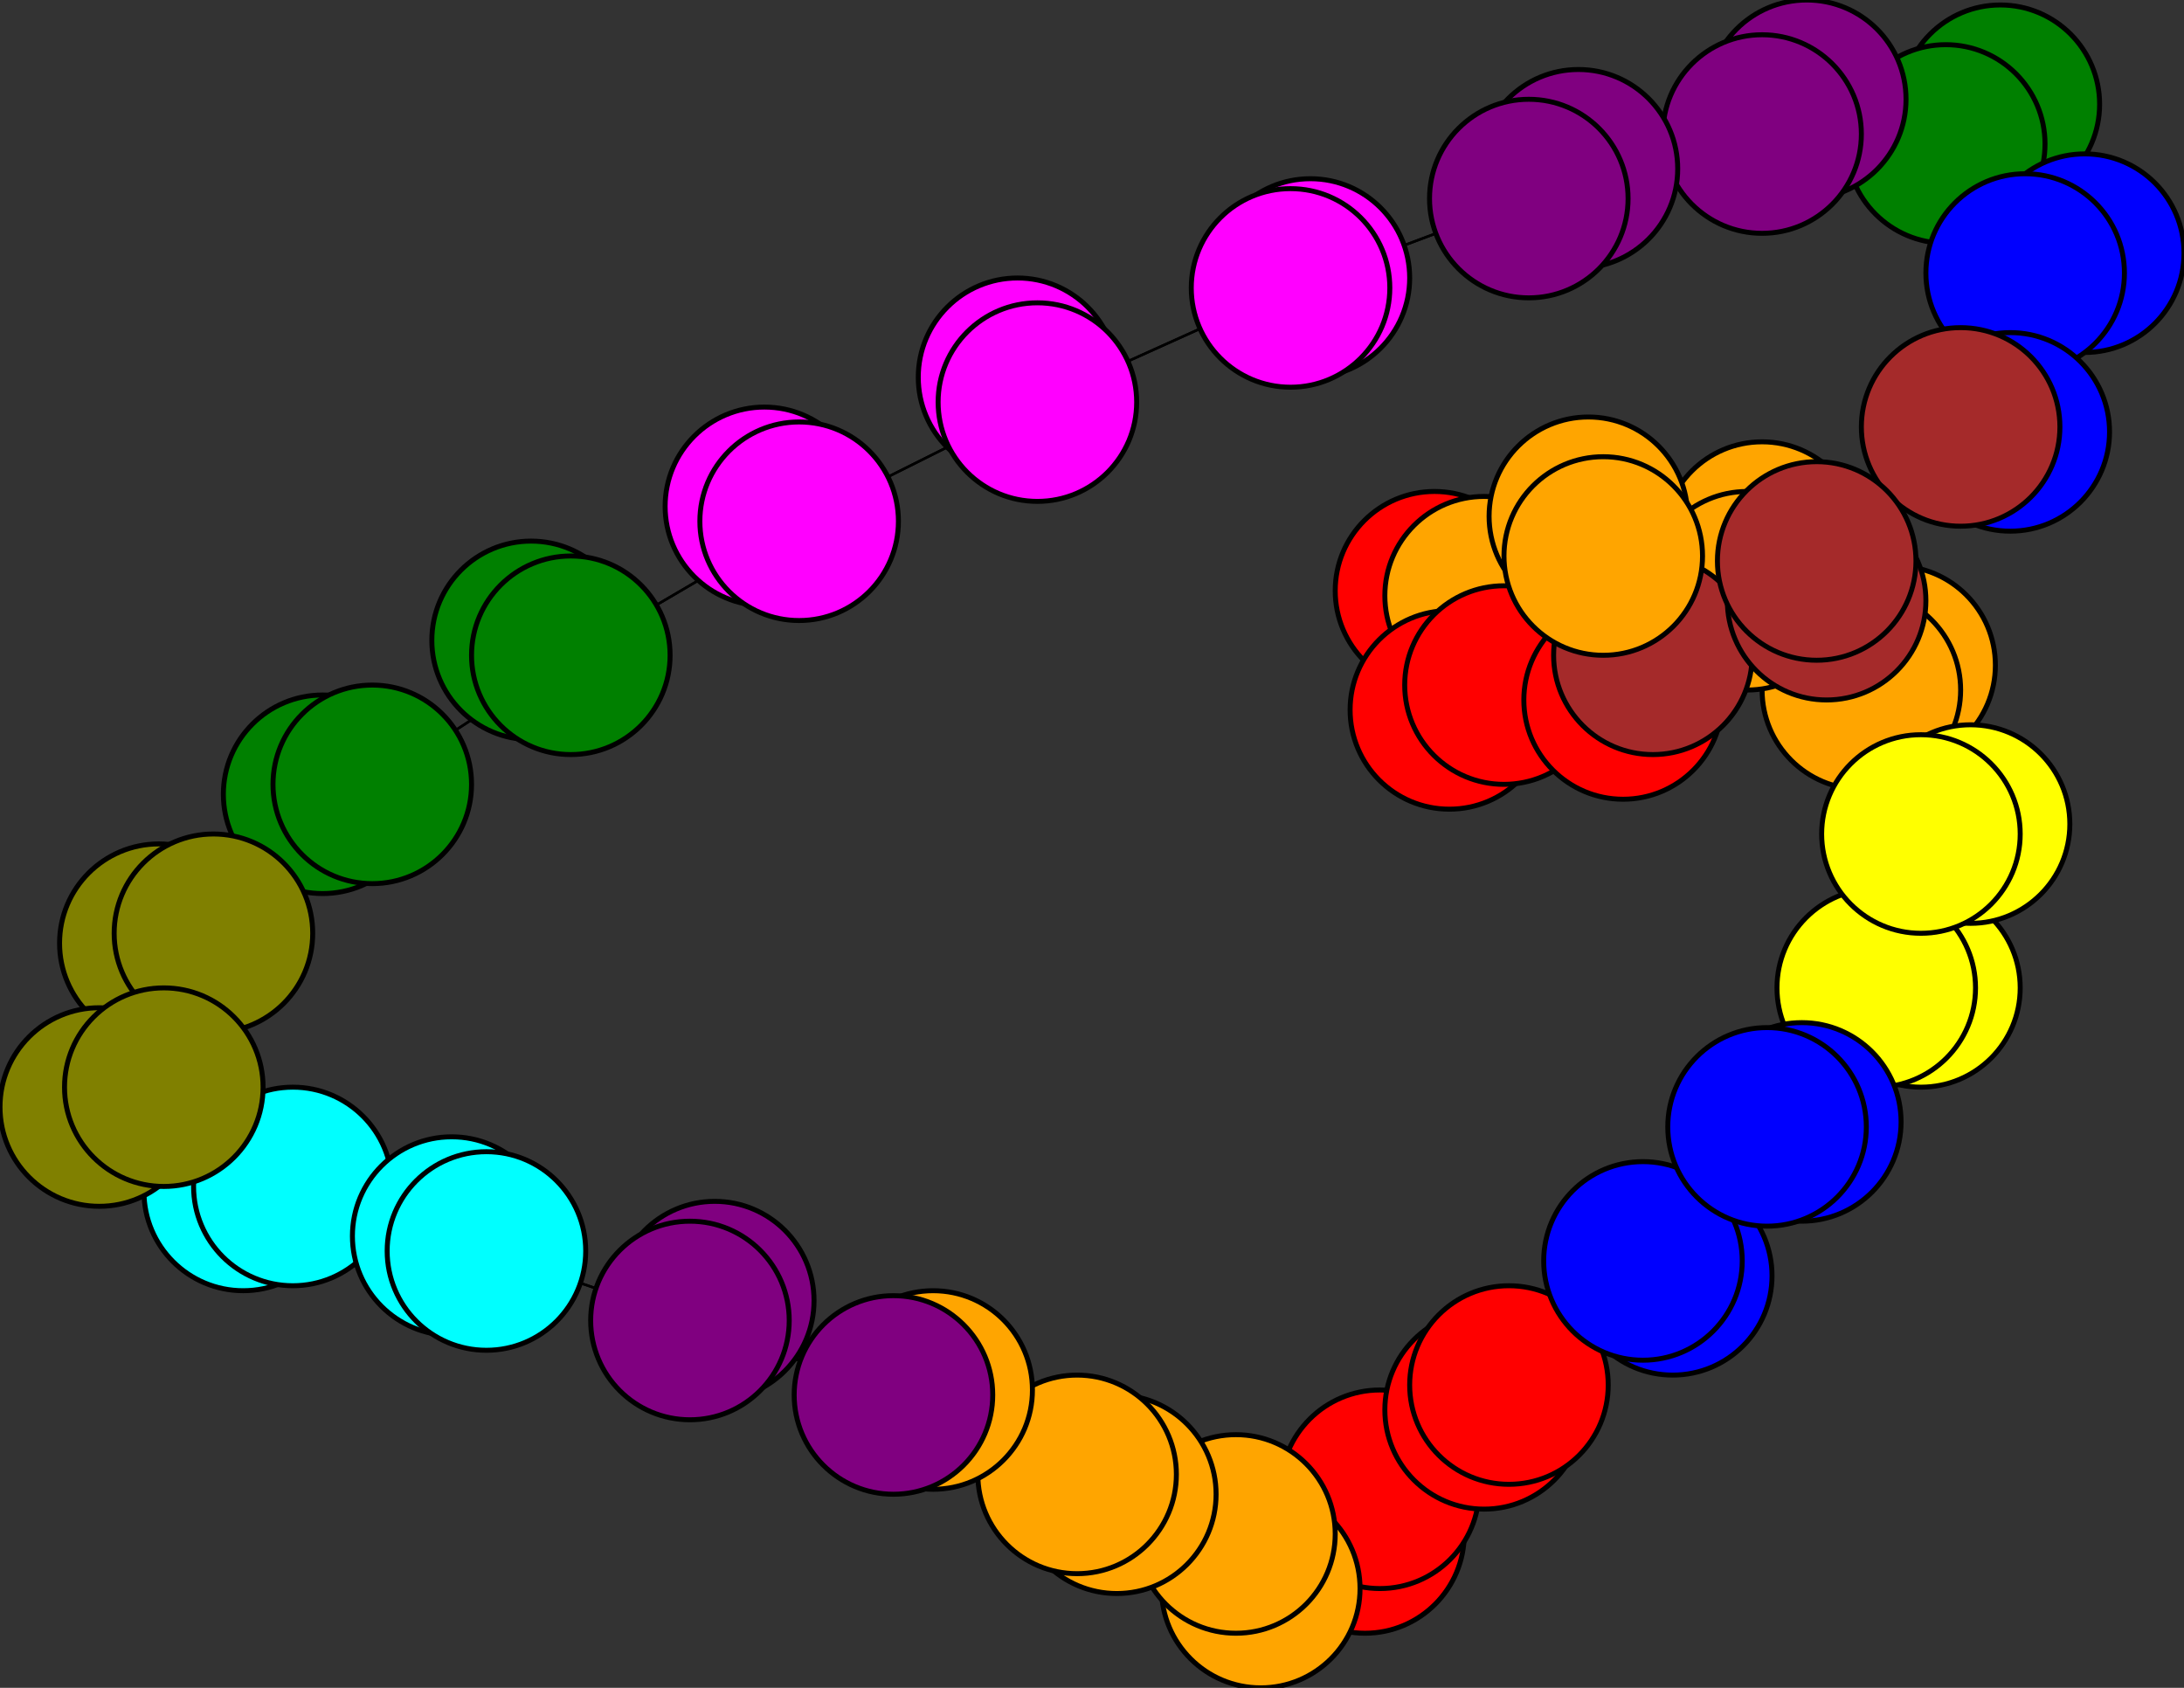 <svg width="440" height="340" xmlns="http://www.w3.org/2000/svg">
<rect width="100%" height="100%" fill="#333333" stroke="none"/>
<path stroke-width="20.0" stroke="black" d="M 275 309 278 300"/>
<path stroke-width="0.5" stroke="black" d="M 139 266 98 252"/>
<path stroke-width="0.5" stroke="black" d="M 139 266 180 281"/>
<path stroke-width="20.0" stroke="black" d="M 144 262 139 266"/>
<path stroke-width="20.0" stroke="black" d="M 33 219 20 223"/>
<path stroke-width="0.5" stroke="black" d="M 33 219 59 239"/>
<path stroke-width="0.5" stroke="black" d="M 33 219 43 188"/>
<path stroke-width="20.0" stroke="black" d="M 20 223 33 219"/>
<path stroke-width="0.5" stroke="black" d="M 395 86 366 113"/>
<path stroke-width="20.0" stroke="black" d="M 395 86 405 87"/>
<path stroke-width="0.5" stroke="black" d="M 395 86 408 55"/>
<path stroke-width="20.0" stroke="black" d="M 405 87 395 86"/>
<path stroke-width="0.5" stroke="black" d="M 408 55 395 86"/>
<path stroke-width="20.0" stroke="black" d="M 408 55 420 51"/>
<path stroke-width="0.5" stroke="black" d="M 408 55 392 29"/>
<path stroke-width="20.0" stroke="black" d="M 420 51 408 55"/>
<path stroke-width="20.0" stroke="black" d="M 260 58 264 56"/>
<path stroke-width="0.5" stroke="black" d="M 260 58 209 81"/>
<path stroke-width="0.5" stroke="black" d="M 260 58 308 40"/>
<path stroke-width="20.0" stroke="black" d="M 264 56 260 58"/>
<path stroke-width="0.5" stroke="black" d="M 352 119 323 112"/>
<path stroke-width="20.0" stroke="black" d="M 352 119 355 109"/>
<path stroke-width="0.5" stroke="black" d="M 352 119 375 139"/>
<path stroke-width="20.0" stroke="black" d="M 355 109 352 119"/>
<path stroke-width="0.5" stroke="black" d="M 375 139 387 168"/>
<path stroke-width="0.5" stroke="black" d="M 375 139 352 119"/>
<path stroke-width="20.0" stroke="black" d="M 375 139 382 134"/>
<path stroke-width="20.0" stroke="black" d="M 382 134 375 139"/>
<path stroke-width="20.0" stroke="black" d="M 139 266 144 262"/>
<path stroke-width="0.5" stroke="black" d="M 98 252 139 266"/>
<path stroke-width="20.0" stroke="black" d="M 327 141 333 132"/>
<path stroke-width="20.0" stroke="black" d="M 333 132 327 141"/>
<path stroke-width="0.5" stroke="black" d="M 356 227 378 199"/>
<path stroke-width="20.0" stroke="black" d="M 363 226 356 227"/>
<path stroke-width="0.5" stroke="black" d="M 331 254 356 227"/>
<path stroke-width="20.0" stroke="black" d="M 331 254 337 257"/>
<path stroke-width="0.5" stroke="black" d="M 331 254 304 279"/>
<path stroke-width="20.0" stroke="black" d="M 337 257 331 254"/>
<path stroke-width="20.0" stroke="black" d="M 323 112 320 104"/>
<path stroke-width="0.5" stroke="black" d="M 323 112 352 119"/>
<path stroke-width="0.5" stroke="black" d="M 323 112 299 120"/>
<path stroke-width="20.0" stroke="black" d="M 320 104 323 112"/>
<path stroke-width="0.5" stroke="black" d="M 304 279 331 254"/>
<path stroke-width="20.0" stroke="black" d="M 304 279 299 284"/>
<path stroke-width="0.5" stroke="black" d="M 304 279 278 300"/>
<path stroke-width="20.0" stroke="black" d="M 299 284 304 279"/>
<path stroke-width="20.0" stroke="black" d="M 366 113 368 121"/>
<path stroke-width="0.5" stroke="black" d="M 366 113 333 132"/>
<path stroke-width="0.5" stroke="black" d="M 366 113 395 86"/>
<path stroke-width="20.0" stroke="black" d="M 368 121 366 113"/>
<path stroke-width="20.0" stroke="black" d="M 387 168 397 166"/>
<path stroke-width="0.5" stroke="black" d="M 387 168 378 199"/>
<path stroke-width="0.5" stroke="black" d="M 387 168 375 139"/>
<path stroke-width="20.0" stroke="black" d="M 397 166 387 168"/>
<path stroke-width="0.5" stroke="black" d="M 378 199 356 227"/>
<path stroke-width="0.5" stroke="black" d="M 378 199 387 168"/>
<path stroke-width="20.0" stroke="black" d="M 378 199 387 199"/>
<path stroke-width="20.0" stroke="black" d="M 387 199 378 199"/>
<path stroke-width="0.5" stroke="black" d="M 333 132 366 113"/>
<path stroke-width="0.5" stroke="black" d="M 333 132 303 138"/>
<path stroke-width="20.0" stroke="black" d="M 98 252 91 249"/>
<path stroke-width="0.5" stroke="black" d="M 98 252 59 239"/>
<path stroke-width="20.0" stroke="black" d="M 91 249 98 252"/>
<path stroke-width="0.5" stroke="black" d="M 308 40 260 58"/>
<path stroke-width="20.0" stroke="black" d="M 308 40 318 34"/>
<path stroke-width="0.5" stroke="black" d="M 308 40 355 27"/>
<path stroke-width="20.0" stroke="black" d="M 318 34 308 40"/>
<path stroke-width="0.5" stroke="black" d="M 180 281 139 266"/>
<path stroke-width="20.0" stroke="black" d="M 180 281 188 280"/>
<path stroke-width="0.5" stroke="black" d="M 180 281 217 297"/>
<path stroke-width="20.0" stroke="black" d="M 188 280 180 281"/>
<path stroke-width="0.5" stroke="black" d="M 217 297 180 281"/>
<path stroke-width="20.0" stroke="black" d="M 217 297 225 301"/>
<path stroke-width="0.5" stroke="black" d="M 217 297 249 309"/>
<path stroke-width="20.0" stroke="black" d="M 225 301 217 297"/>
<path stroke-width="0.5" stroke="black" d="M 355 27 308 40"/>
<path stroke-width="20.0" stroke="black" d="M 355 27 364 20"/>
<path stroke-width="0.5" stroke="black" d="M 355 27 392 29"/>
<path stroke-width="20.0" stroke="black" d="M 364 20 355 27"/>
<path stroke-width="0.5" stroke="black" d="M 392 29 408 55"/>
<path stroke-width="0.5" stroke="black" d="M 392 29 355 27"/>
<path stroke-width="20.0" stroke="black" d="M 392 29 403 21"/>
<path stroke-width="20.0" stroke="black" d="M 403 21 392 29"/>
<path stroke-width="0.5" stroke="black" d="M 249 309 217 297"/>
<path stroke-width="20.0" stroke="black" d="M 249 309 254 320"/>
<path stroke-width="0.5" stroke="black" d="M 249 309 278 300"/>
<path stroke-width="20.0" stroke="black" d="M 254 320 249 309"/>
<path stroke-width="0.5" stroke="black" d="M 278 300 304 279"/>
<path stroke-width="0.5" stroke="black" d="M 278 300 249 309"/>
<path stroke-width="20.0" stroke="black" d="M 278 300 275 309"/>
<path stroke-width="20.0" stroke="black" d="M 107 129 115 132"/>
<path stroke-width="20.0" stroke="black" d="M 115 132 107 129"/>
<path stroke-width="0.5" stroke="black" d="M 115 132 161 105"/>
<path stroke-width="0.5" stroke="black" d="M 115 132 75 158"/>
<path stroke-width="0.5" stroke="black" d="M 59 239 33 219"/>
<path stroke-width="0.5" stroke="black" d="M 59 239 98 252"/>
<path stroke-width="20.0" stroke="black" d="M 59 239 49 240"/>
<path stroke-width="20.0" stroke="black" d="M 49 240 59 239"/>
<path stroke-width="0.5" stroke="black" d="M 303 138 333 132"/>
<path stroke-width="20.0" stroke="black" d="M 303 138 292 143"/>
<path stroke-width="0.5" stroke="black" d="M 303 138 299 120"/>
<path stroke-width="20.0" stroke="black" d="M 292 143 303 138"/>
<path stroke-width="0.5" stroke="black" d="M 299 120 323 112"/>
<path stroke-width="0.5" stroke="black" d="M 299 120 303 138"/>
<path stroke-width="20.0" stroke="black" d="M 299 120 289 119"/>
<path stroke-width="20.0" stroke="black" d="M 289 119 299 120"/>
<path stroke-width="0.5" stroke="black" d="M 43 188 33 219"/>
<path stroke-width="0.5" stroke="black" d="M 356 227 331 254"/>
<path stroke-width="20.0" stroke="black" d="M 43 188 32 190"/>
<path stroke-width="20.0" stroke="black" d="M 32 190 43 188"/>
<path stroke-width="0.5" stroke="black" d="M 75 158 43 188"/>
<path stroke-width="20.0" stroke="black" d="M 75 158 65 160"/>
<path stroke-width="0.5" stroke="black" d="M 75 158 115 132"/>
<path stroke-width="20.0" stroke="black" d="M 65 160 75 158"/>
<path stroke-width="0.5" stroke="black" d="M 209 81 260 58"/>
<path stroke-width="20.0" stroke="black" d="M 209 81 205 76"/>
<path stroke-width="0.5" stroke="black" d="M 209 81 161 105"/>
<path stroke-width="20.0" stroke="black" d="M 205 76 209 81"/>
<path stroke-width="0.5" stroke="black" d="M 161 105 209 81"/>
<path stroke-width="20.0" stroke="black" d="M 161 105 154 102"/>
<path stroke-width="0.5" stroke="black" d="M 161 105 115 132"/>
<path stroke-width="20.0" stroke="black" d="M 154 102 161 105"/>
<path stroke-width="0.5" stroke="black" d="M 43 188 75 158"/>
<path stroke-width="20.0" stroke="black" d="M 356 227 363 226"/>
<circle cx="275" cy="309" r="20.0" style="fill:red;stroke:black;stroke-width:1.0"/>
<circle cx="278" cy="300" r="20.0" style="fill:red;stroke:black;stroke-width:1.0"/>
<circle cx="254" cy="320" r="20.0" style="fill:orange;stroke:black;stroke-width:1.0"/>
<circle cx="249" cy="309" r="20.0" style="fill:orange;stroke:black;stroke-width:1.0"/>
<circle cx="403" cy="21" r="20.0" style="fill:green;stroke:black;stroke-width:1.0"/>
<circle cx="392" cy="29" r="20.0" style="fill:green;stroke:black;stroke-width:1.0"/>
<circle cx="364" cy="20" r="20.0" style="fill:purple;stroke:black;stroke-width:1.0"/>
<circle cx="355" cy="27" r="20.0" style="fill:purple;stroke:black;stroke-width:1.0"/>
<circle cx="225" cy="301" r="20.0" style="fill:orange;stroke:black;stroke-width:1.0"/>
<circle cx="217" cy="297" r="20.0" style="fill:orange;stroke:black;stroke-width:1.0"/>
<circle cx="188" cy="280" r="20.0" style="fill:orange;stroke:black;stroke-width:1.0"/>
<circle cx="180" cy="281" r="20.0" style="fill:purple;stroke:black;stroke-width:1.0"/>
<circle cx="318" cy="34" r="20.0" style="fill:purple;stroke:black;stroke-width:1.0"/>
<circle cx="308" cy="40" r="20.0" style="fill:purple;stroke:black;stroke-width:1.0"/>
<circle cx="107" cy="129" r="20.0" style="fill:green;stroke:black;stroke-width:1.0"/>
<circle cx="115" cy="132" r="20.0" style="fill:green;stroke:black;stroke-width:1.0"/>
<circle cx="154" cy="102" r="20.0" style="fill:fuchsia;stroke:black;stroke-width:1.0"/>
<circle cx="161" cy="105" r="20.0" style="fill:fuchsia;stroke:black;stroke-width:1.0"/>
<circle cx="205" cy="76" r="20.0" style="fill:fuchsia;stroke:black;stroke-width:1.0"/>
<circle cx="209" cy="81" r="20.0" style="fill:fuchsia;stroke:black;stroke-width:1.0"/>
<circle cx="65" cy="160" r="20.0" style="fill:green;stroke:black;stroke-width:1.0"/>
<circle cx="75" cy="158" r="20.0" style="fill:green;stroke:black;stroke-width:1.0"/>
<circle cx="32" cy="190" r="20.0" style="fill:olive;stroke:black;stroke-width:1.0"/>
<circle cx="43" cy="188" r="20.0" style="fill:olive;stroke:black;stroke-width:1.0"/>
<circle cx="289" cy="119" r="20.0" style="fill:red;stroke:black;stroke-width:1.0"/>
<circle cx="299" cy="120" r="20.0" style="fill:orange;stroke:black;stroke-width:1.0"/>
<circle cx="292" cy="143" r="20.0" style="fill:red;stroke:black;stroke-width:1.0"/>
<circle cx="303" cy="138" r="20.0" style="fill:red;stroke:black;stroke-width:1.0"/>
<circle cx="49" cy="240" r="20.0" style="fill:aqua;stroke:black;stroke-width:1.0"/>
<circle cx="59" cy="239" r="20.0" style="fill:aqua;stroke:black;stroke-width:1.0"/>
<circle cx="91" cy="249" r="20.0" style="fill:aqua;stroke:black;stroke-width:1.0"/>
<circle cx="98" cy="252" r="20.0" style="fill:aqua;stroke:black;stroke-width:1.0"/>
<circle cx="382" cy="134" r="20.0" style="fill:orange;stroke:black;stroke-width:1.0"/>
<circle cx="375" cy="139" r="20.0" style="fill:orange;stroke:black;stroke-width:1.0"/>
<circle cx="355" cy="109" r="20.0" style="fill:orange;stroke:black;stroke-width:1.0"/>
<circle cx="352" cy="119" r="20.0" style="fill:orange;stroke:black;stroke-width:1.0"/>
<circle cx="264" cy="56" r="20.0" style="fill:fuchsia;stroke:black;stroke-width:1.0"/>
<circle cx="260" cy="58" r="20.0" style="fill:fuchsia;stroke:black;stroke-width:1.0"/>
<circle cx="420" cy="51" r="20.0" style="fill:blue;stroke:black;stroke-width:1.0"/>
<circle cx="408" cy="55" r="20.0" style="fill:blue;stroke:black;stroke-width:1.0"/>
<circle cx="405" cy="87" r="20.0" style="fill:blue;stroke:black;stroke-width:1.0"/>
<circle cx="395" cy="86" r="20.0" style="fill:brown;stroke:black;stroke-width:1.0"/>
<circle cx="20" cy="223" r="20.0" style="fill:olive;stroke:black;stroke-width:1.0"/>
<circle cx="33" cy="219" r="20.0" style="fill:olive;stroke:black;stroke-width:1.0"/>
<circle cx="144" cy="262" r="20.0" style="fill:purple;stroke:black;stroke-width:1.0"/>
<circle cx="139" cy="266" r="20.0" style="fill:purple;stroke:black;stroke-width:1.0"/>
<circle cx="327" cy="141" r="20.0" style="fill:red;stroke:black;stroke-width:1.0"/>
<circle cx="333" cy="132" r="20.0" style="fill:brown;stroke:black;stroke-width:1.0"/>
<circle cx="387" cy="199" r="20.0" style="fill:yellow;stroke:black;stroke-width:1.0"/>
<circle cx="378" cy="199" r="20.0" style="fill:yellow;stroke:black;stroke-width:1.0"/>
<circle cx="397" cy="166" r="20.0" style="fill:yellow;stroke:black;stroke-width:1.0"/>
<circle cx="387" cy="168" r="20.0" style="fill:yellow;stroke:black;stroke-width:1.0"/>
<circle cx="368" cy="121" r="20.0" style="fill:brown;stroke:black;stroke-width:1.0"/>
<circle cx="366" cy="113" r="20.0" style="fill:brown;stroke:black;stroke-width:1.0"/>
<circle cx="299" cy="284" r="20.0" style="fill:red;stroke:black;stroke-width:1.0"/>
<circle cx="304" cy="279" r="20.0" style="fill:red;stroke:black;stroke-width:1.0"/>
<circle cx="320" cy="104" r="20.0" style="fill:orange;stroke:black;stroke-width:1.0"/>
<circle cx="323" cy="112" r="20.0" style="fill:orange;stroke:black;stroke-width:1.0"/>
<circle cx="337" cy="257" r="20.0" style="fill:blue;stroke:black;stroke-width:1.0"/>
<circle cx="331" cy="254" r="20.0" style="fill:blue;stroke:black;stroke-width:1.0"/>
<circle cx="363" cy="226" r="20.0" style="fill:blue;stroke:black;stroke-width:1.0"/>
<circle cx="356" cy="227" r="20.0" style="fill:blue;stroke:black;stroke-width:1.0"/>
</svg>
